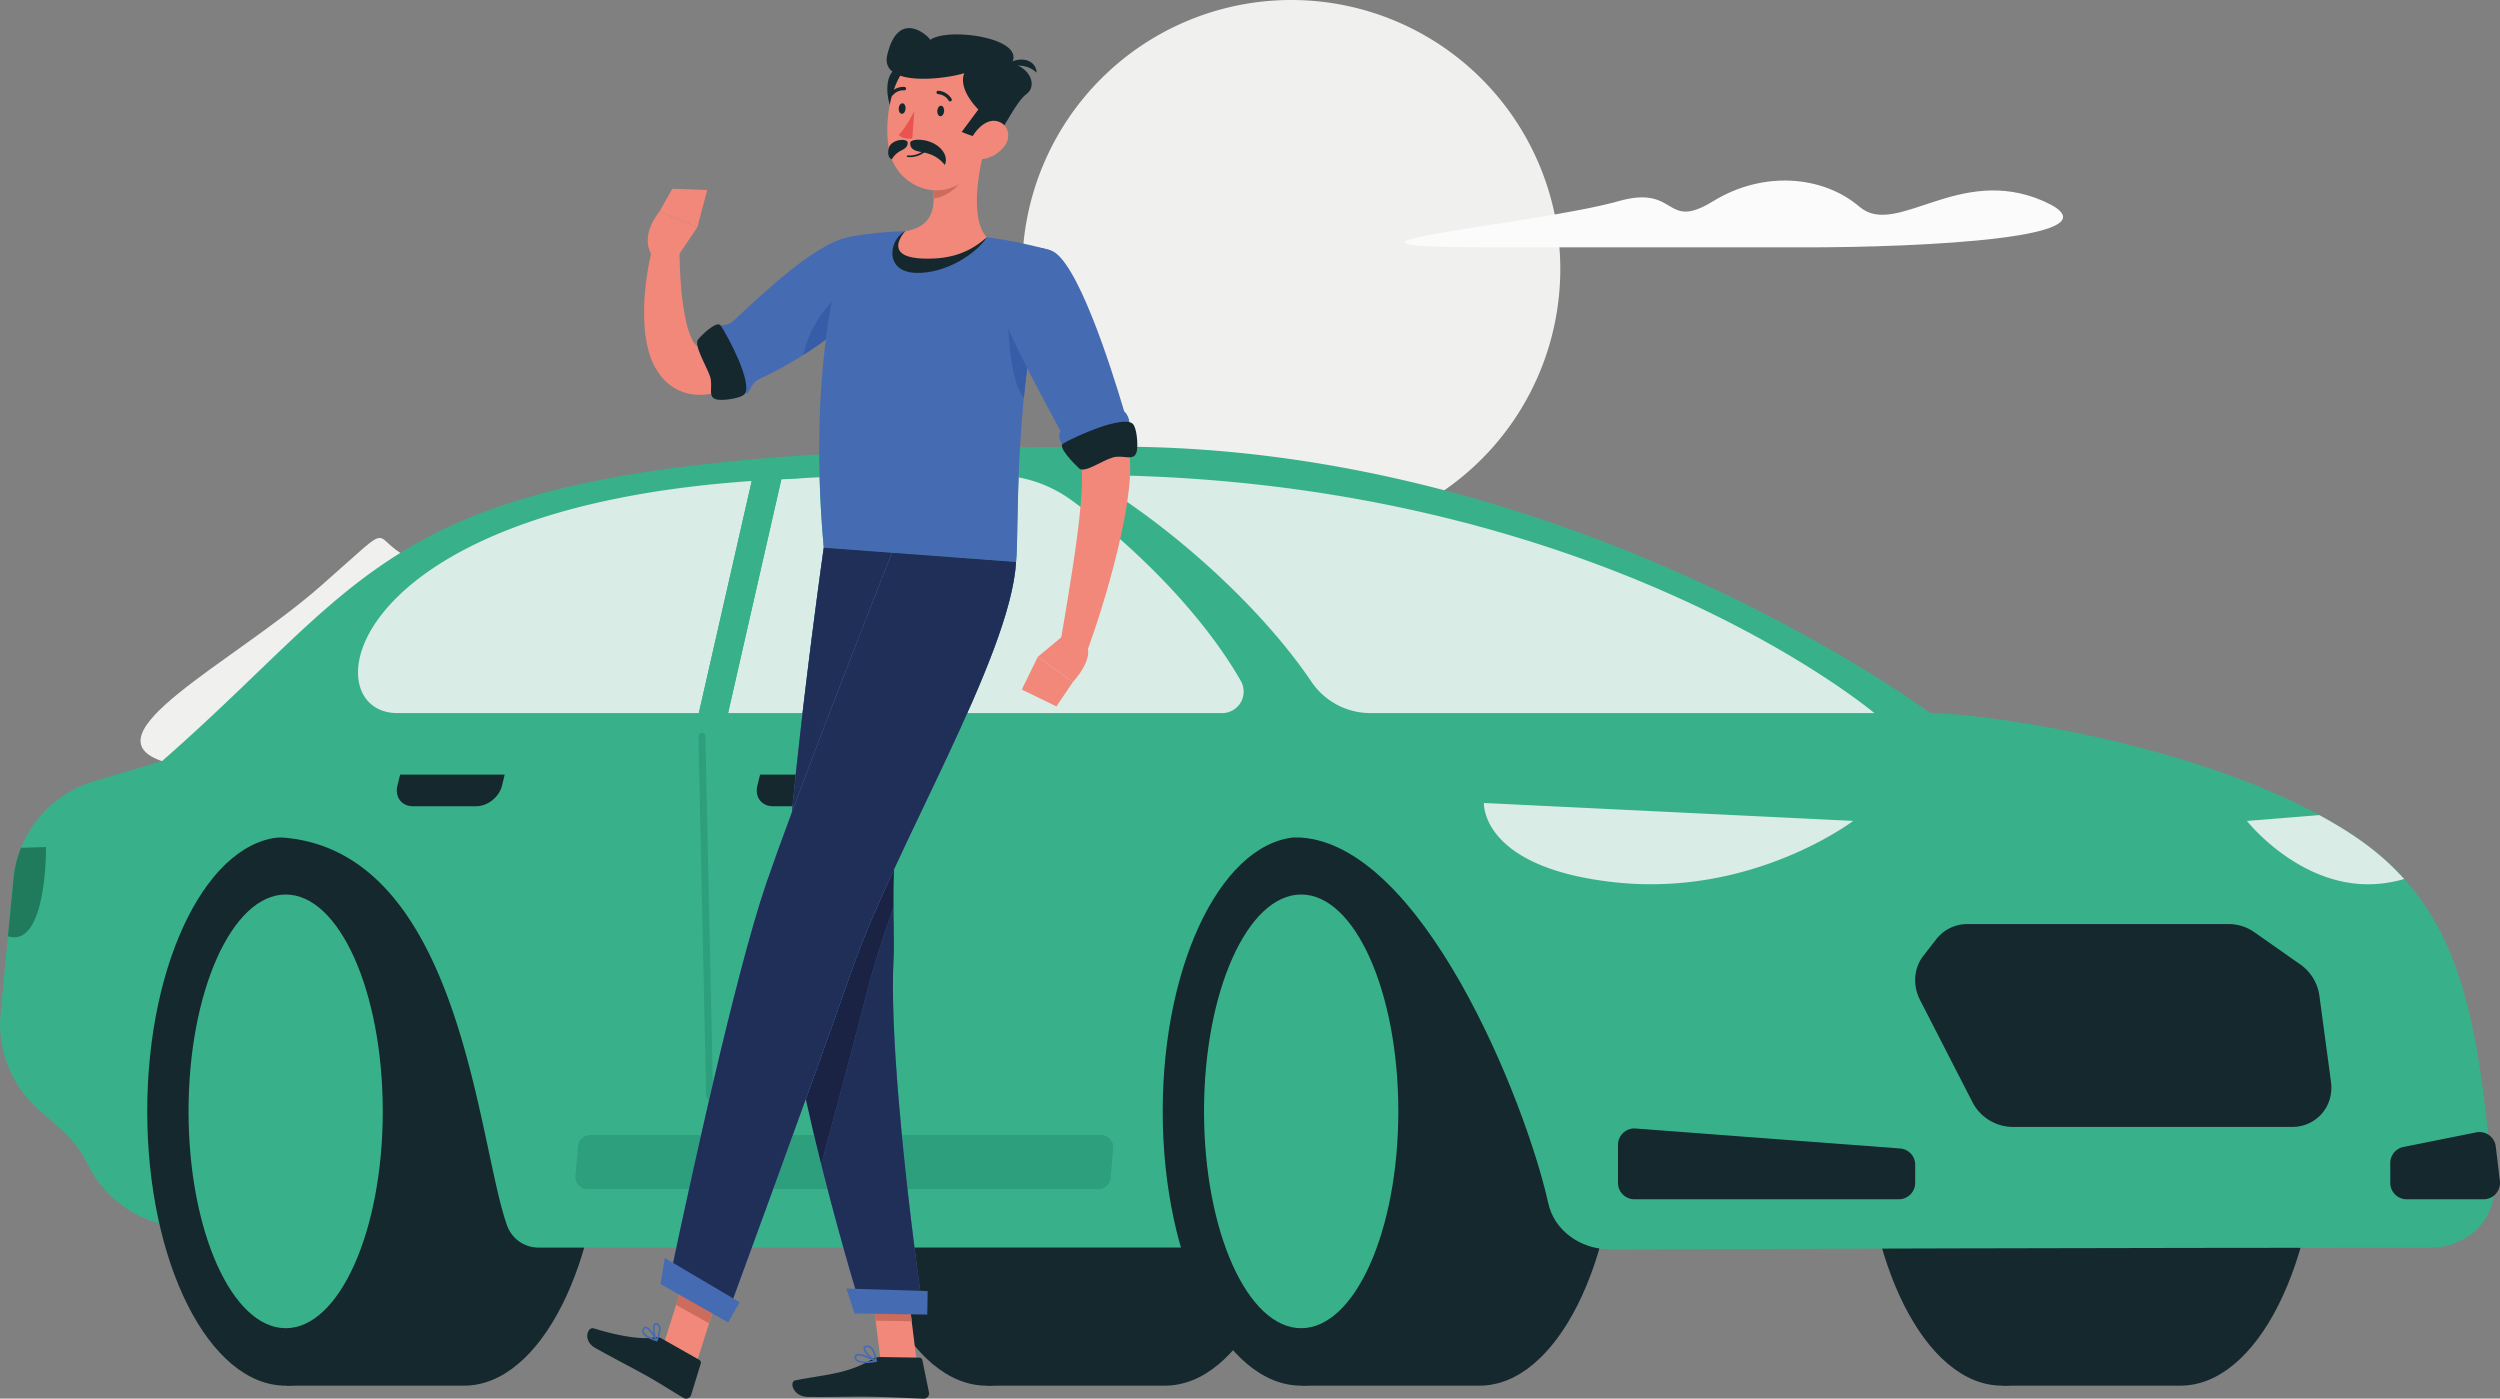 <svg xmlns="http://www.w3.org/2000/svg" xmlns:xlink="http://www.w3.org/1999/xlink" viewBox="0 0 1468.28 821.43"><rect x="0" y="0" width="1468.28" height="821.43" fill="#808080" stroke="none"/><defs><style>.cls-1{fill:none;}.cls-2{clip-path:url(#clip-path);}.cls-3{fill:#f0f0ef;}.cls-4{fill:#fbfbfb;}.cls-5{fill:#14282e;}.cls-6{fill:#38b18b;}.cls-7{fill:#d9ece6;}.cls-8{fill:#b2b2b1;}.cls-9{fill:#207b5d;}.cls-10{fill:#fff;}.cls-11{fill:#2e9f7d;}.cls-12{fill:#f18879;}.cls-13{fill:#456bb2;}.cls-14{fill:#cccbcb;}.cls-15{fill:#365da8;}.cls-16{fill:#061a21;}.cls-17{fill:#cb6c5c;}.cls-18{fill:#202f58;}.cls-19{fill:#288d6d;}.cls-20{fill:#228063;}.cls-21{fill:#1a2343;}.cls-22{fill:#ea5350;}</style><clipPath id="clip-path" transform="translate(0 0)"><rect class="cls-1" width="1468.28" height="821.43"/></clipPath></defs><title>Asset 1</title><g id="Layer_2" data-name="Layer 2"><g id="Layer_1-2" data-name="Layer 1"><g class="cls-2"><path class="cls-3" d="M600.38,158a158,158,0,1,0,158-158,158,158,0,0,0-158,158" transform="translate(0 0)"/><path class="cls-3" d="M371.92,337.47c15.14-21-18.59-15.36-56.09-9.76-26.34,3.92-54.53,7.85-69,2.59-35.05-12.75-8-30.27-59,14.33S48.48,432.26,96.28,447.4s227.84-43.81,275.64-109.93" transform="translate(0 0)"/><path class="cls-4" d="M1061.19,145.28c64.88,0,188.68-5.3,139-27.15s-86.39,21.85-108.08,3.31-56.77-21.18-85.89-3.31-20.48-9.93-55.61,0c-49.17,13.92-207,27.15-72.74,27.15Z" transform="translate(0 0)"/><path class="cls-5" d="M684.18,813.81c44.91,0,81.32-72.13,81.32-161.1S729.09,491.6,684.18,491.6H579.83V813.81Z" transform="translate(0 0)"/><path class="cls-5" d="M498.12,652.71c0-89,36.41-161.11,81.33-161.11s81.32,72.13,81.32,161.11-36.41,161.11-81.32,161.11-81.33-72.14-81.33-161.11" transform="translate(0 0)"/><path class="cls-5" d="M1280.58,813.81c44.91,0,81.32-72.12,81.32-161.1s-36.41-161.11-81.32-161.11H1176.23V813.81Z" transform="translate(0 0)"/><path class="cls-5" d="M1094.52,652.71c0-89,36.41-161.1,81.32-161.1s81.33,72.12,81.33,161.1-36.41,161.1-81.33,161.1-81.32-72.12-81.32-161.1" transform="translate(0 0)"/><path class="cls-6" d="M151,732.68,95.33,719A66.61,66.61,0,0,1,51.52,683.8l0-.08A66.55,66.55,0,0,0,36,663.46L22.35,651.28a66.61,66.61,0,0,1-22-56.12l7.55-78.79a66.62,66.62,0,0,1,47.4-57.52l39.82-11.78,143.67-10.23Z" transform="translate(0 0)"/><path class="cls-5" d="M272.53,813.81c44.91,0,81.32-72.13,81.32-161.1S317.44,491.6,272.53,491.6H168.18V813.81Z" transform="translate(0 0)"/><path class="cls-5" d="M86.47,652.71c0-89,36.41-161.1,81.32-161.1s81.33,72.12,81.33,161.1-36.41,161.1-81.33,161.1-81.32-72.12-81.32-161.1" transform="translate(0 0)"/><path class="cls-6" d="M110.74,652.71c0-70.33,25.54-127.35,57.06-127.35s57,57,57,127.35-25.54,127.35-57,127.35-57.06-57-57.06-127.35" transform="translate(0 0)"/><path class="cls-6" d="M993.15,732.68,1133.6,418.79S923.44,262.34,657,262.34c-432.15,0-417.32,58.25-561.93,184.73l63.12,44.53c112.31,0,121.68,178,139.62,228.12a19.54,19.54,0,0,0,18.38,13Z" transform="translate(0 0)"/><path class="cls-5" d="M868.93,813.81c44.91,0,81.32-72.13,81.32-161.1S913.84,491.6,868.93,491.6H764.58V813.81Z" transform="translate(0 0)"/><path class="cls-5" d="M682.87,652.71c0-89,36.41-161.1,81.32-161.1s81.33,72.12,81.33,161.1-36.41,161.1-81.33,161.1-81.32-72.12-81.32-161.1" transform="translate(0 0)"/><path class="cls-6" d="M707.14,652.71c0-70.33,25.54-127.35,57.05-127.35s57.06,57,57.06,127.35-25.54,127.35-57.06,127.35-57.05-57-57.05-127.35" transform="translate(0 0)"/><path class="cls-6" d="M909.34,706.77c-12.94-58.8-74.81-215-149-215l-80.36-73H1133.6c31.42,0,170.89,19.28,249.92,72.81,63.85,43.26,71.61,108.87,80.9,204.77,1.89,19.58-15.24,36.4-36.88,36.42-181.77.08-401.75.7-481.82,1-17.67,0-32.9-11.23-36.38-27" transform="translate(0 0)"/><path class="cls-7" d="M636.5,279c42.68,23.41,100.94,72.81,133.85,121.57a41.8,41.8,0,0,0,34,18.23h296.47C1099.5,417.69,934.29,279,636.5,279" transform="translate(0 0)"/><path class="cls-7" d="M1100.8,418.79h0" transform="translate(0 0)"/><path class="cls-7" d="M481.36,280.29c-5.26.24-9.94.53-13.83.86l-8.63.35L427.61,418.8h43.72c6.1-52.37,12.47-97.14,12.47-97.14l33.25,2.47-33.25-2.47c-1.31-14.67-2.09-28.46-2.44-41.37m116.87.06c-.91,24.5-.66,42.7-1.49,49.69-6.4-.46-19.65-1.44-35.46-2.61l35.45,2.64c-1.29,22.39-13.23,54.14-28.62,88.73H718.24a12.63,12.63,0,0,0,10.48-18.94c-22.89-40-63.65-80.22-99.53-106.16a77.08,77.08,0,0,0-31-13.34M441.49,282.5C197.94,299.15,183.65,418.8,233.32,418.8h177.1Z" transform="translate(0 0)"/><path class="cls-7" d="M718.24,418.79h0" transform="translate(0 0)"/><path class="cls-5" d="M960.61,662.78l155.31,11.73a9.61,9.61,0,0,1,8.9,9.59v10.61a9.62,9.62,0,0,1-9.63,9.63H959.88a9.61,9.61,0,0,1-9.62-9.63V672.39a9.63,9.63,0,0,1,10.35-9.61" transform="translate(0 0)"/><path class="cls-5" d="M1454.34,665.05l-42.78,8.58a9.63,9.63,0,0,0-7.73,9.44v11.65a9.63,9.63,0,0,0,9.62,9.63h45.2a9.62,9.62,0,0,0,9.56-10.77l-2.42-20.23a9.62,9.62,0,0,0-11.45-8.3" transform="translate(0 0)"/><path class="cls-7" d="M871.54,471.61s-2.2,38.42,78.15,46.71a196.89,196.89,0,0,0,20,1c69.85,0,118.7-37.19,118.7-37.19Z" transform="translate(0 0)"/><path class="cls-8" d="M12.33,497.91h0a65,65,0,0,0-2.77,8.54,68.11,68.11,0,0,1,2.77-8.54m-2.78,8.58-.12.49.12-.49m-.22.89a.52.52,0,0,1,0,.11.52.52,0,0,0,0-.11" transform="translate(0 0)"/><path class="cls-9" d="M27,497.49l-14.67.42a66.55,66.55,0,0,0-2.78,8.54.06.06,0,0,1,0,0l-.12.49c0,.13-.07.26-.09.4l0,.11a64.94,64.94,0,0,0-1.44,8.86L4.65,549.91a11.47,11.47,0,0,0,1.78.42,11.16,11.16,0,0,0,1.87.16c19.36,0,18.71-53,18.71-53" transform="translate(0 0)"/><path class="cls-10" d="M1371,483.69q6.48,3.82,12.53,7.91,4.47,3,8.59,6.21-4.12-3.18-8.6-6.22-6-4.09-12.52-7.9m21.21,14.2c.17.12.32.24.48.37-.16-.13-.31-.25-.48-.37m.72.55.29.23-.29-.23" transform="translate(0 0)"/><path class="cls-7" d="M1362.18,478.72l-42.53,3.43s29.29,37.19,71.14,37.19a70.16,70.16,0,0,0,12-1,79.13,79.13,0,0,0,9.2-2.09,147.63,147.63,0,0,0-18.78-17.55l-.29-.23-.24-.18c-.16-.13-.31-.25-.48-.37l-.09-.08q-4.11-3.18-8.59-6.21-6-4.1-12.53-7.91-4.32-2.55-8.81-5" transform="translate(0 0)"/><path class="cls-5" d="M1155.6,542.72h153.49a26.24,26.24,0,0,1,15,4.83l26.82,18.81a26.9,26.9,0,0,1,11.28,18.31l6.84,50.8c1.92,14.29-8.58,26.39-22.89,26.39H1182a26.91,26.91,0,0,1-23.64-14.71l-30.67-59.77c-4.46-8.68-3.71-18.81,1.94-26.06l7.67-9.84a23,23,0,0,1,18.28-8.76" transform="translate(0 0)"/><path class="cls-11" d="M646.73,666.65H529.67c1.05,10.88,2.19,21.59,3.33,31.76H645.18a7.14,7.14,0,0,0,7.11-6.51l1.56-17.48a7.14,7.14,0,0,0-7.12-7.77m-168.62,0H465.62c-3.91,10.81-7.81,21.53-11.54,31.76h32q-1.85-7.1-3.71-14.52h0c-1.42-5.65-2.83-11.42-4.22-17.25m-66.36,0H346.6a7.14,7.14,0,0,0-7.11,6.52l-1.55,17.46a7.15,7.15,0,0,0,7.11,7.78h59.61c2.18-9.89,4.56-20.6,7.09-31.76" transform="translate(0 0)"/></g><polygon class="cls-6" points="442.29 278.99 460.27 275.5 423.5 436.84 406.31 436.84 442.29 278.99"/><g class="cls-2"><path class="cls-5" d="M507.85,454.93H446.4l-1.59,6.45c-1.65,6.7,2.45,12.14,9.14,12.14h37.18c6.7,0,13.48-5.44,15.13-12.14Z" transform="translate(0 0)"/><path class="cls-5" d="M296.4,454.93H235l-1.59,6.45c-1.65,6.7,2.44,12.14,9.14,12.14h37.18c6.71,0,13.47-5.44,15.13-12.14Z" transform="translate(0 0)"/><path class="cls-11" d="M414.39,436.84h-4.11l4.43,207a2,2,0,0,0,1.82,2q1.05-4.54,2.13-9.14Z" transform="translate(0 0)"/><path class="cls-11" d="M412.24,430.46h0a2,2,0,0,0-2,2.1l.09,4.28h4.1l-.09-4.37a2,2,0,0,0-2.05-2" transform="translate(0 0)"/></g><polygon class="cls-12" points="538.41 799.77 517.24 799.43 511.13 750.32 532.3 750.66 538.41 799.77"/><polygon class="cls-12" points="409.45 799.27 390.1 788.47 404.56 742.89 423.91 753.69 409.45 799.27"/><g class="cls-2"><path class="cls-5" d="M388.26,785.93l22.45,12.74a1.85,1.85,0,0,1,.86,2.15l-5.65,18.43a3.11,3.11,0,0,1-4.55,1.74c-7.15-4.21-12.19-7.63-21.29-12.79-5.6-3.18-22.81-12.17-30.54-16.56-7.56-4.29-4.4-12.6-.84-11.49,15.95,4.94,29.07,6.73,35.92,5.22a5.18,5.18,0,0,1,3.64.56" transform="translate(0 0)"/><path class="cls-5" d="M516.81,797l23.11.36a1.86,1.86,0,0,1,1.79,1.47l3.88,18.89a3.08,3.08,0,0,1-3.11,3.72c-8.33-.28-20.37-.95-30.85-1.12-12.26-.19-22.86.31-37.23.08-8.69-.13-11-9-7.32-9.69,16.62-3.37,30.15-3.54,44.6-12.14a9.75,9.75,0,0,1,5.13-1.57" transform="translate(0 0)"/><path class="cls-12" d="M506.77,178.69A449.89,449.89,0,0,1,469,206.52c-6.63,4.26-13.32,8.49-20.46,12.34s-14.42,7.64-23.4,10.51a62.15,62.15,0,0,1-7.39,1.87c-1.37.25-2.95.43-4.44.58a34.1,34.1,0,0,1-5.14-.06A28.25,28.25,0,0,1,389,221.89,40.23,40.23,0,0,1,381.18,207a72.22,72.22,0,0,1-2.48-13.51c-1.37-17.27.85-32.74,4.61-48.48l15.75,2.18c.23,14.41,1.08,29.61,4.09,42.47a46.94,46.94,0,0,0,2.85,8.63,12.87,12.87,0,0,0,3.25,4.88c.42.3.61.26.64.14l.19-.23a31.72,31.72,0,0,0,5.3-1.68A125.74,125.74,0,0,0,433,192.06c6-3.76,12.1-7.78,18.09-12,12-8.39,24-17.42,35.54-26.31Z" transform="translate(0 0)"/><path class="cls-13" d="M513.26,169c-9.66,21.73-46.83,44.26-67.44,53.68-6.09,2.79-5.32,11-8.93,7.42,0,0-15.88-29.14-15.88-35.1s5.25-2.4,9.58-6.39c15.48-14.26,47.88-45.85,68-49.34,26.5-4.58,23.65,9.42,14.63,29.73" transform="translate(0 0)"/><path class="cls-5" d="M423.23,191.17c-2.05-3-10.52,4.88-13.21,8.15s4.71,15.28,6.94,21.58-2.15,12.87,4.67,13.85c3.62.52,13.8-.81,15.77-3.43,4.62-6.14-9.27-32.94-14.17-40.15" transform="translate(0 0)"/><path class="cls-14" d="M485.05,199.38c-1.75,1.29-3.53,2.58-5.33,3.82,1.8-1.24,3.58-2.52,5.33-3.82Z" transform="translate(0 0)"/><path class="cls-15" d="M488.55,177.2c-8.9,9.22-14.75,21.1-16.68,31.17,2.62-1.64,5.25-3.38,7.85-5.17q2.7-1.87,5.33-3.83c1.06-8.23,2.27-15.62,3.5-22.17" transform="translate(0 0)"/><path class="cls-12" d="M395.94,153.65l13.67-20.26-22.32-9.09s-12.62,14.28-3.69,26.85Z" transform="translate(0 0)"/></g><polygon class="cls-12" points="415.35 111.58 394.83 110.89 387.29 124.3 409.61 133.39 415.35 111.58"/><polygon class="cls-16" points="534.85 771.07 535.46 775.98 535.47 775.98 534.86 771.07 534.85 771.07"/><polygon class="cls-17" points="513.67 770.75 514.28 775.65 535.46 775.98 534.85 771.07 513.67 770.75"/><polygon class="cls-14" points="416.45 777.2 416.47 777.21 418.58 770.55 418.56 770.54 416.45 777.2"/><polygon class="cls-17" points="399.27 759.59 397.11 766.4 416.45 777.2 418.57 770.54 399.27 759.59"/><g class="cls-2"><path class="cls-13" d="M617,147C594.2,227.41,598.8,312.77,596.74,330c-16.56-1.2-78.94-5.85-112.94-8.39-10.83-121,14.83-182.43,14.83-182.43s7.27-1.41,17.14-2.42c3.1-.32,6.44-.59,9.92-.78,1.92-.12,3.87-.18,5.85-.22,12.78-.21,33.64,1.83,48,3.58,3,.38,6.07.83,9,1.31,2.75.47,5.45,1,8,1.47C608.11,144.46,617,147,617,147" transform="translate(0 0)"/><path class="cls-5" d="M531.54,135.8c-9.53,5.09-12.27,23.73,6.12,24.45s36.65-12.21,41.89-20.87Z" transform="translate(0 0)"/><path class="cls-15" d="M592.91,181.47c-2,7.79.29,43.29,8.41,52.05,1.12-11.37,2.59-23.24,4.54-35.37Z" transform="translate(0 0)"/><path class="cls-12" d="M578.81,85c-4.17,15.23-9.31,43.31.74,54.41-9,7.73-19.38,13.16-37.77,12.44s-15.58-9.71-10.23-16c17.52-2.83,18-15.65,15.92-27.87Z" transform="translate(0 0)"/><path class="cls-14" d="M548.33,116.1v.45h0c0-.15,0-.3,0-.45" transform="translate(0 0)"/><path class="cls-17" d="M566,94.34l-18.55,13.58a50,50,0,0,1,.84,8.18c0,.15,0,.3,0,.45,6.65-.46,16.22-7,17.44-13.85.6-3.41.7-6.72.26-8.36" transform="translate(0 0)"/><path class="cls-5" d="M531,79.14s-13-18.24-9.18-32.52c4.88-18.29,34.29,4.14,9.18,32.52" transform="translate(0 0)"/><path class="cls-12" d="M582.38,61.85C579.54,82.68,578.94,95,567.58,105c-17.1,15-42.2,3.46-45.64-17.79C518.85,68,524,37.21,545.1,30.41c20.79-6.7,40.13,10.62,37.28,31.44" transform="translate(0 0)"/><path class="cls-5" d="M533.09,83.86c0,3.19-2.91,3.94-5.28,5.38a14.32,14.32,0,0,0-4.08,4.35s-3-1-1.79-6.42,11.15-6.29,11.15-3.31" transform="translate(0 0)"/><path class="cls-5" d="M534.57,84c0,5.47,6.06,4.7,10.68,6.23a19.38,19.38,0,0,1,9.61,6.64s2.13-3.78-1.32-8.36c-5.81-7.73-19-7.5-19-4.51" transform="translate(0 0)"/><path class="cls-5" d="M566.31,43c-13,3.86-49.66,7.91-45.19-10.81,6.24-26.16,22.74-12.51,25.28-8.8,10.5-7.6,56.87-1,47.62,14C604.07,39,609.93,50,602.68,55.39s-16,27.51-20.85,26.87a65.18,65.18,0,0,1-17-4.79l9.78-13.18S562.53,52.76,566.31,43" transform="translate(0 0)"/><path class="cls-5" d="M589.14,39.84c7-1.74,13.86-2.54,19.69,2.83-.43-9-12.81-10.3-19.69-2.83" transform="translate(0 0)"/><path class="cls-12" d="M590.11,85.61a19.92,19.92,0,0,1-13.06,7.87c-6.94,1-9.5-5.43-6.81-11.49,2.42-5.46,8.94-12.56,15.53-10.77s8.15,9.15,4.34,14.39" transform="translate(0 0)"/><path class="cls-13" d="M506.41,770.64l35.84.54s-20.71-141.61-17.47-207.51c1-20-2.24-48.09,3.06-78.13,6.69-37.87,9.9-53,18.56-100.83,6.17-34.12,11.64-57.53,11.64-57.53l-74.24-5.52S459.55,492.34,460.28,557c.74,67.18,46.13,213.68,46.13,213.68" transform="translate(0 0)"/><path class="cls-18" d="M483.8,321.66S472,404.88,465.09,477.1c24-64.5,58.55-151.9,58.77-152.46l-6.81-.51Z" transform="translate(0 0)"/><path class="cls-18" d="M552.51,326.77l5.53.41Z" transform="translate(0 0)"/><path class="cls-18" d="M525.1,510.54l0,0c-.37,7-.43,13.77-.38,20.23,0-1,0-2,0-3.08,0-5.53.1-11.28.41-17.19" transform="translate(0 0)"/><path class="cls-18" d="M524.72,533.08c-6.17,17.44-11.55,33.95-15.3,48.63-6.57,25.72-17,64.7-27.09,102.18,11.86,47.33,24.08,86.75,24.08,86.75l35.85.54s-4.69-32.06-9.27-72.77c-1.13-10.17-2.26-20.87-3.32-31.76-2.94-30.5-5.24-62.38-5.24-87.59,0-5.48.11-10.63.35-15.39.14-3,.19-6.13.2-9.44,0-6.49-.19-13.6-.26-21.15" transform="translate(0 0)"/><path class="cls-19" d="M524.7,530.81c0,.76,0,1.52,0,2.27h0c0-.75,0-1.5,0-2.26M473.28,645.5v0c1.55,7.06,3.17,14.14,4.83,21.13h0c-1.67-7-3.29-14.07-4.84-21.15" transform="translate(0 0)"/><path class="cls-20" d="M478.12,666.65h0c1.39,5.83,2.8,11.6,4.22,17.25h0c-1.42-5.65-2.83-11.42-4.21-17.24" transform="translate(0 0)"/><path class="cls-21" d="M525.08,510.58c-9.76,21.1-18.52,41.18-24.63,58.74-6.86,19.74-16.79,47.47-27.17,76.18,2.84,13,5.93,26,9.05,38.39,10.13-37.48,20.52-76.45,27.1-102.17,3.74-14.69,9.12-31.21,15.29-48.64,0-.75,0-1.51,0-2.27-.05-6.46,0-13.23.38-20.23" transform="translate(0 0)"/><path class="cls-13" d="M523.86,324.64s-53.34,134.78-73.57,193.44C428.15,582.3,392.4,755.69,392.4,755.69l33.73,19.14s52.55-143,74.32-205.51c24.79-71.27,93.09-183.88,96.28-239.26l-72.87-5.42" transform="translate(0 0)"/><path class="cls-18" d="M523.86,324.64h0c-.22.56-34.81,88-58.77,152.46-5.76,15.49-10.89,29.64-14.8,41-9.35,27.13-21.14,73.76-31.63,118.56q-1.08,4.59-2.13,9.14C403.16,703.5,392.4,755.69,392.4,755.69l33.73,19.14s52.55-143,74.32-205.51c24.79-71.27,93.09-183.88,96.28-239.26l-72.87-5.42" transform="translate(0 0)"/></g><polygon class="cls-13" points="387.94 754.13 427.66 776.66 434.39 764.79 390.43 738.84 387.94 754.13"/><polygon class="cls-13" points="501.89 771.4 544.61 772.07 544.83 758.27 497.08 756.79 501.89 771.4"/><g class="cls-2"><path class="cls-5" d="M554.5,65.34c-.13,1.7-1.13,3-2.24,2.93s-1.92-1.53-1.79-3.23,1.13-3,2.25-2.94,1.91,1.54,1.78,3.24" transform="translate(0 0)"/><path class="cls-5" d="M531.85,63.91c-.12,1.7-1.12,3-2.24,2.93s-1.91-1.53-1.79-3.23,1.14-3,2.25-2.94,1.91,1.53,1.78,3.24" transform="translate(0 0)"/><path class="cls-22" d="M537,65.21s-4.6,9.54-9.22,14c2.8,3,8,2.13,8,2.13Z" transform="translate(0 0)"/><path class="cls-5" d="M535.11,92.28a14.13,14.13,0,0,0,10-4.86l-.1-.71-.7.1A13.55,13.55,0,0,1,533,91.26l-.54.47.47.53a16.54,16.54,0,0,0,2.22,0" transform="translate(0 0)"/><path class="cls-5" d="M558.08,59.56l.48-.15a1,1,0,0,0,.3-1.39A10,10,0,0,0,551,53.28a1,1,0,0,0,0,2,8,8,0,0,1,6.16,3.81,1,1,0,0,0,.91.46" transform="translate(0 0)"/><path class="cls-5" d="M523.46,56.32l.89-.34A7.94,7.94,0,0,1,531,53.06a1,1,0,0,0,.26-2,10,10,0,0,0-8.41,3.59,1,1,0,0,0,.1,1.42Z" transform="translate(0 0)"/><path class="cls-13" d="M384.62,786.44c-3.48-1.15-5.82-2.63-6.35-4.05a2.07,2.07,0,0,1,.3-1.92c.22-.32.42-.36.57-.35,1.37,0,3.86,3.55,5.48,6.32m-4.28-.74a25.08,25.08,0,0,0,5.2,2.06l.53-.16.05-.55c-.43-.8-4.31-7.82-6.94-7.93a1.57,1.57,0,0,0-1.44.81,3,3,0,0,0-.41,2.81,6.44,6.44,0,0,0,3,3" transform="translate(0 0)"/><path class="cls-13" d="M385.94,778.15a1.75,1.75,0,0,1,.79,1c.74,1.9-.43,5.33-1.1,7-1.08-2.51-1.69-6.89-.78-8,.09-.1.28-.34.89-.08Zm-.51,9.57.27.07.43-.29c.11-.24,2.68-5.8,1.53-8.77a2.73,2.73,0,0,0-1.53-1.61,1.63,1.63,0,0,0-2,.36c-1.55,1.83-.16,7.95,1.16,10.07Z" transform="translate(0 0)"/><path class="cls-13" d="M503.43,796.2c1.6-.53,6.19,1.31,9.52,3-4.69.7-8.17.44-9.45-.73a1.79,1.79,0,0,1-.58-1.63l.32-.52Zm11.25,3.68.34-.4-.26-.52c-1-.51-9.4-5-12-3.56a1.56,1.56,0,0,0-.85,1.31,2.82,2.82,0,0,0,.9,2.46c2.29,2.09,8.37,1.36,11.79.73Z" transform="translate(0 0)"/><path class="cls-13" d="M509.14,790.75h0Zm-.47.6.51-.1a2.69,2.69,0,0,1,2,.67c1.75,1.48,2.45,4.91,2.69,6.58-2.58-1.61-6-5.26-5.71-6.7,0-.09.06-.31.48-.45m6,8.53.13-.07.21-.44c0-.25-.5-6-3.16-8.21a3.59,3.59,0,0,0-2.76-.9c-1.39.11-1.79.81-1.89,1.37-.43,2.38,4.56,7,7.1,8.23Z" transform="translate(0 0)"/><path class="cls-12" d="M622.24,159.76c4.68,8.67,8.7,17.23,12.85,26s7.77,17.6,11.43,26.56,7,18.13,10,27.52l2.2,7.11,1.94,7.3c.65,2.44,1.15,5,1.73,7.53l.41,1.92.42,2.57c.3,1.78.3,3.15.45,4.74A99.61,99.61,0,0,1,663,287.2c-.57,5.07-1.31,10-2.16,14.84-1.77,9.68-3.89,19.1-6.29,28.41-4.77,18.65-10.49,36.77-17.07,54.8L622.14,381c3.22-18.38,6.29-36.95,9-55.27,1.32-9.17,2.53-18.31,3.35-27.32.43-4.49.75-8.95.9-13.26a85.85,85.85,0,0,0-.31-12c-.14-.74-.19-1.74-.37-2.27l-.2-.91-.44-1.51c-.63-2.06-1.15-4.08-1.86-6.16l-2.12-6.24-2.32-6.29c-3.2-8.4-6.79-16.8-10.41-25.22s-7.62-16.77-11.6-25.11-8.07-16.76-12-24.86Z" transform="translate(0 0)"/><path class="cls-13" d="M617,147c15.18,4.75,35.3,67.75,43.24,94.58,5.08,4.55,2.53,12.87,2.53,12.87l-30.95,13.66c-7.27-3.45-11.59-11.09-8.92-14.77-16.19-30.59-28.94-53.43-35.06-71.69-9.05-27,5.76-42,29.16-34.65" transform="translate(0 0)"/><path class="cls-5" d="M624.28,260.6c-3.14,1.86,6.44,11.67,9.54,14.55s13.34-4.64,19.76-6.49,12.72,2.93,14.11-3.81c.74-3.59,0-13.83-2.47-16-5.85-5-33.43,7.26-40.94,11.71" transform="translate(0 0)"/><path class="cls-12" d="M626.07,372l-16.53,13.75,20.57,14.86s13.53-14.31,7.45-22.88Z" transform="translate(0 0)"/></g><polygon class="cls-12" points="600.1 404.98 620.45 414.89 630.1 400.59 609.53 385.73 600.1 404.98"/></g></g></svg>